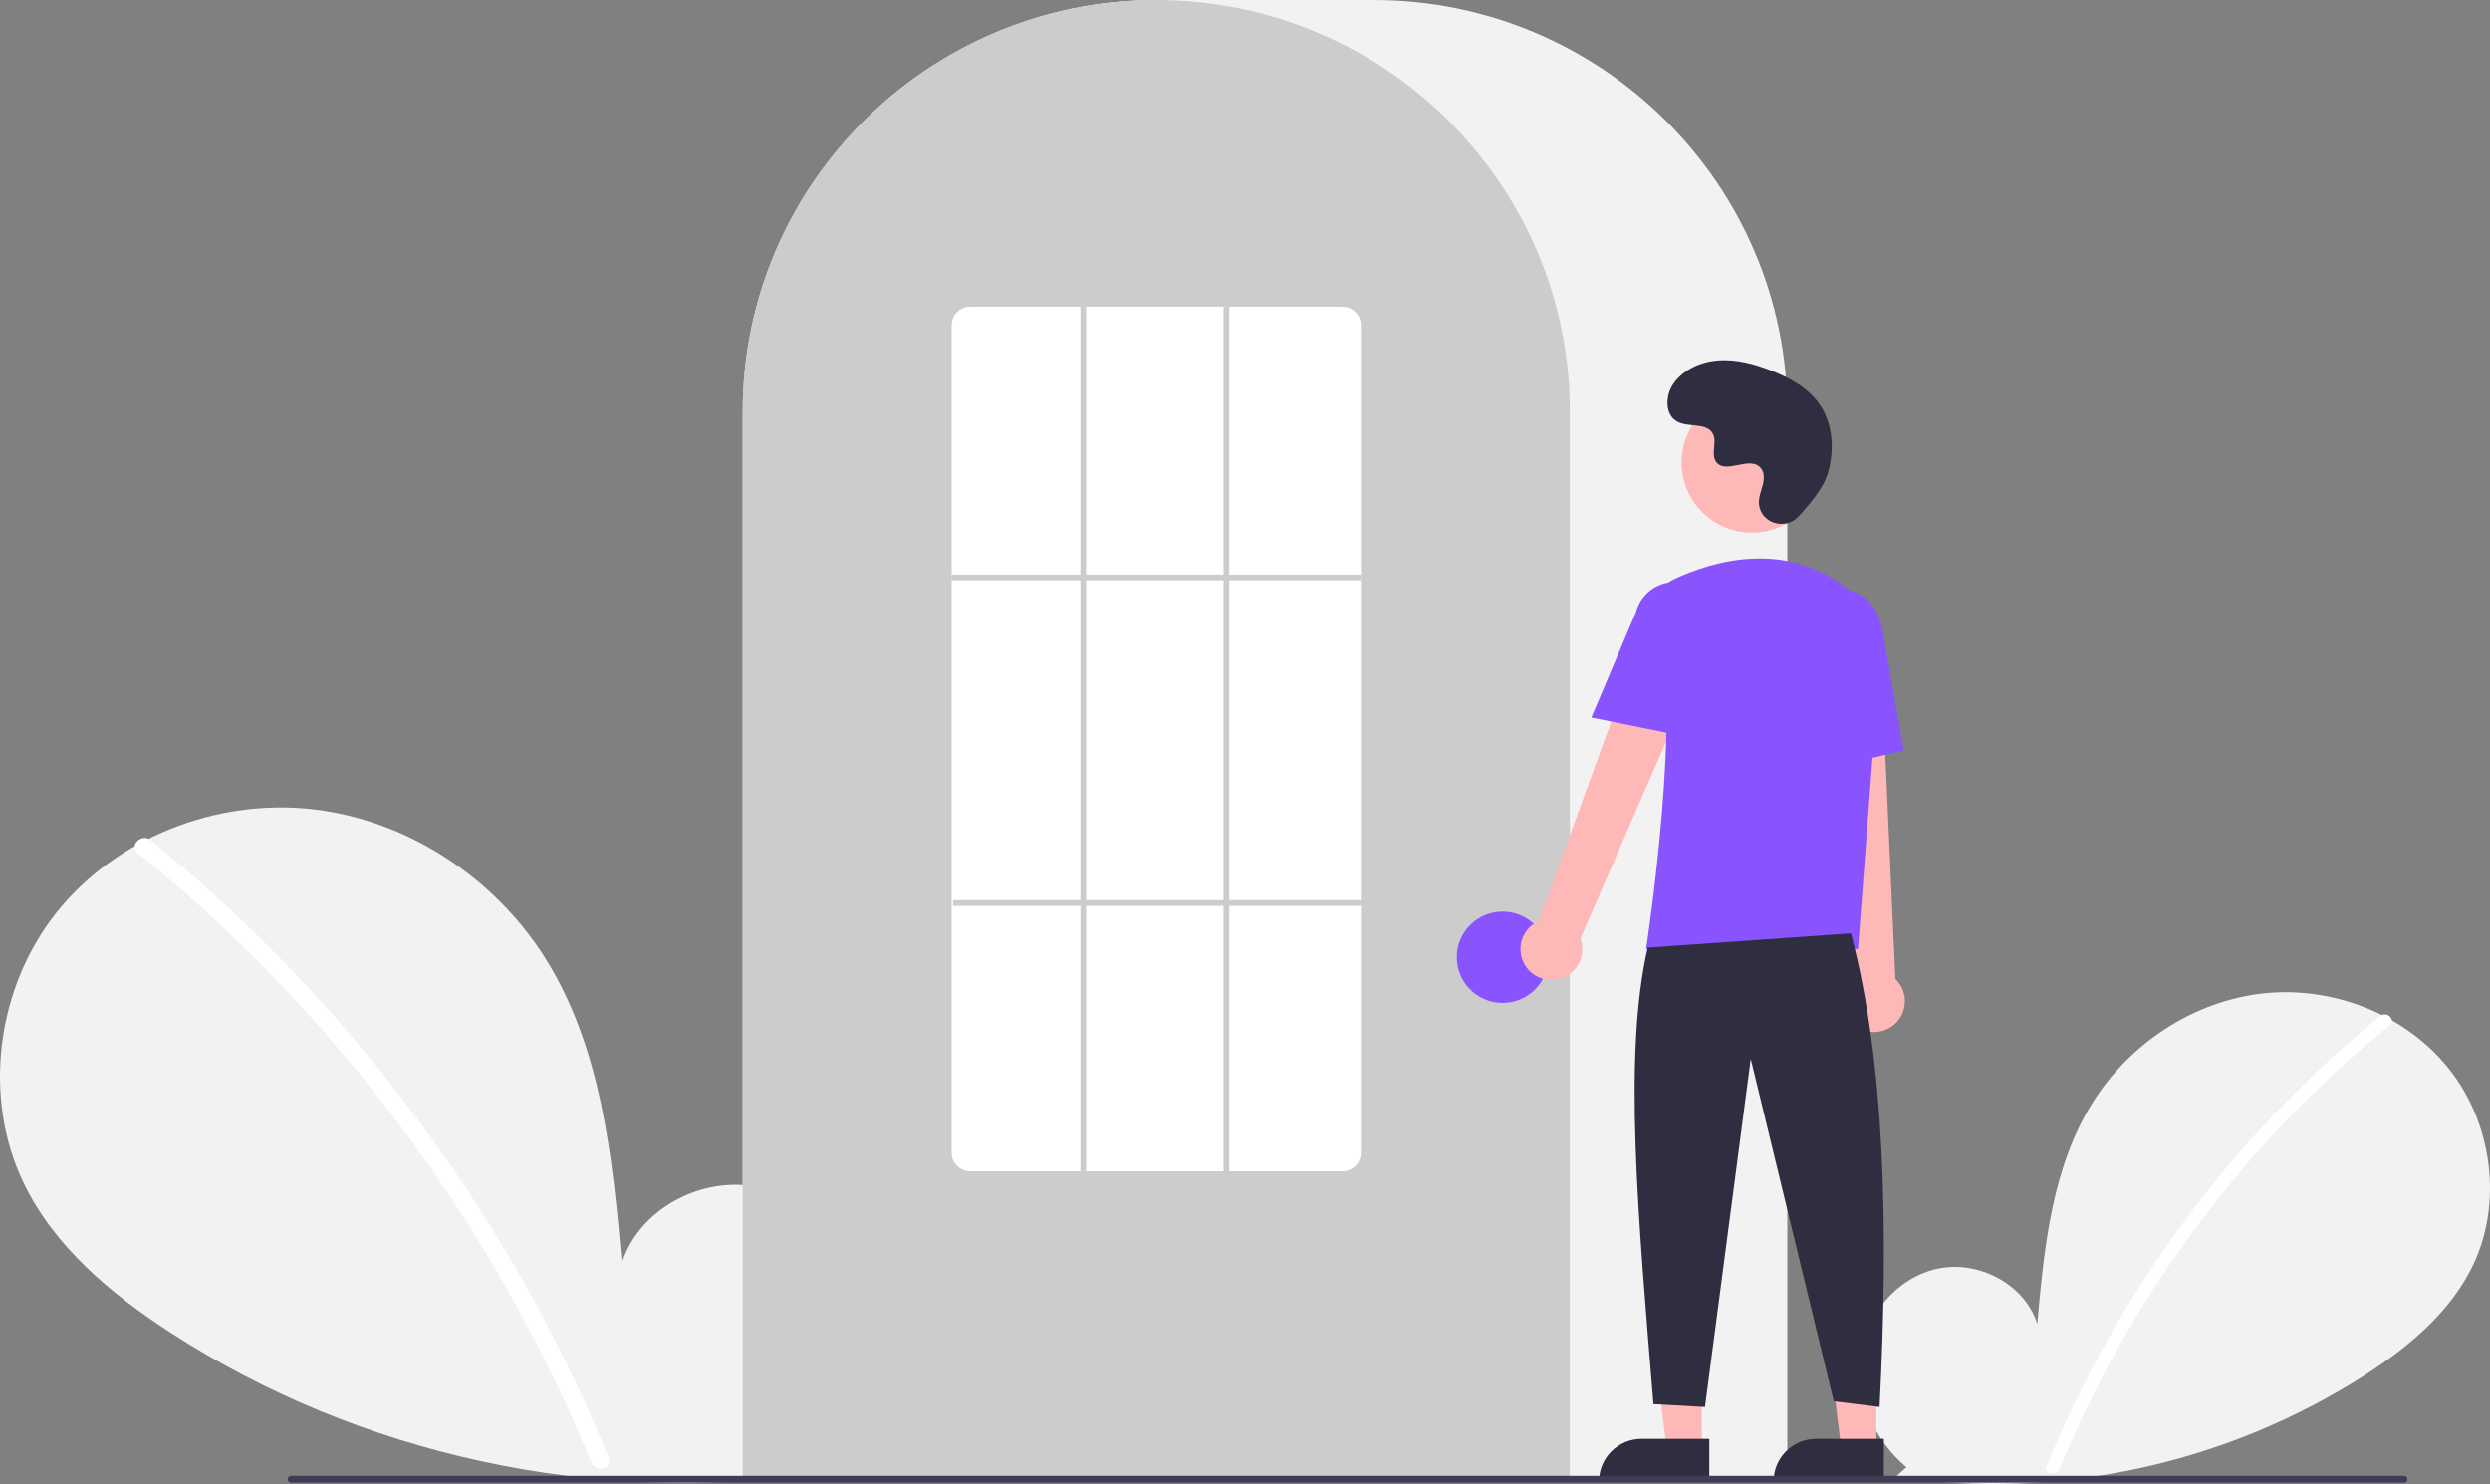 <svg width="151" height="90" viewBox="0 0 151 90" fill="none" xmlns="http://www.w3.org/2000/svg">
<rect x="0" y="0" width="151" height="90" fill="#808080" stroke="none"/>
<g clip-path="url(#clip0_16_53)">
<path d="M115.609 88.982C113.676 87.354 112.502 84.781 112.81 82.277C113.118 79.772 115.025 77.47 117.499 76.938C119.973 76.406 122.793 77.878 123.545 80.288C123.959 75.643 124.435 70.803 126.912 66.847C129.156 63.265 133.041 60.702 137.251 60.243C141.462 59.785 145.895 61.517 148.521 64.83C151.147 68.143 151.79 72.96 149.951 76.764C148.596 79.566 146.1 81.651 143.485 83.348C135.034 88.784 124.898 90.994 114.942 89.573L115.609 88.982Z" fill="#F2F2F2"/>
<path d="M144.357 61.613C140.883 64.434 137.696 67.589 134.842 71.033C130.375 76.404 126.76 82.426 124.124 88.889C123.931 89.36 124.699 89.565 124.889 89.099C129.203 78.596 136.09 69.338 144.919 62.172C145.315 61.851 144.751 61.294 144.357 61.613Z" fill="white"/>
<path d="M48.609 88.54C51.265 86.303 52.877 82.769 52.455 79.33C52.032 75.89 49.412 72.728 46.014 71.997C42.615 71.267 38.742 73.289 37.71 76.598C37.142 70.218 36.487 63.57 33.084 58.137C30.003 53.217 24.667 49.697 18.884 49.067C13.101 48.437 7.011 50.816 3.405 55.366C-0.202 59.917 -1.085 66.533 1.441 71.757C3.302 75.606 6.73 78.471 10.322 80.801C21.783 88.235 35.999 91.336 49.526 89.351" fill="#F2F2F2"/>
<path d="M9.124 50.947C13.896 54.822 18.273 59.156 22.194 63.886C26.114 68.611 29.566 73.704 32.501 79.094C34.141 82.117 35.614 85.228 36.915 88.411C37.18 89.059 36.125 89.341 35.863 88.7C33.56 83.088 30.711 77.714 27.357 72.656C24.019 67.615 20.198 62.91 15.948 58.606C13.545 56.172 11.009 53.872 8.352 51.717C7.808 51.274 8.584 50.509 9.124 50.947L9.124 50.947Z" fill="white"/>
<path d="M108.39 89.803H45.04V25.003C45.04 11.216 56.29 0 70.12 0H83.31C97.139 0 108.39 11.216 108.39 25.003V89.803Z" fill="#F2F2F2"/>
<path d="M95.199 89.803H45.04V25.003C45.026 19.72 46.704 14.571 49.829 10.305C49.944 10.149 50.059 9.994 50.178 9.841C51.69 7.864 53.489 6.124 55.516 4.676C55.63 4.593 55.745 4.511 55.862 4.43C57.558 3.26 59.393 2.303 61.324 1.582C61.439 1.538 61.556 1.495 61.672 1.453C63.419 0.832 65.23 0.406 67.072 0.184C67.186 0.169 67.303 0.156 67.42 0.144C69.215 -0.047 71.025 -0.047 72.819 0.144C72.936 0.156 73.053 0.169 73.169 0.184C75.01 0.406 76.82 0.832 78.567 1.453C78.683 1.495 78.8 1.538 78.915 1.582C80.823 2.294 82.636 3.236 84.314 4.388C84.431 4.468 84.547 4.549 84.662 4.631C85.799 5.439 86.866 6.34 87.853 7.324C88.645 8.113 89.383 8.954 90.061 9.842C90.18 9.994 90.295 10.149 90.41 10.305C93.535 14.571 95.213 19.72 95.199 25.003V89.803Z" fill="#CCCCCC"/>
<path d="M91.121 60.82C92.654 60.82 93.898 59.581 93.898 58.052C93.898 56.523 92.654 55.283 91.121 55.283C89.587 55.283 88.344 56.523 88.344 58.052C88.344 59.581 89.587 60.82 91.121 60.82Z" fill="#8953FE"/>
<path d="M103.201 87.862H101.073L100.06 79.68L103.201 79.68L103.201 87.862Z" fill="#FFB8B8"/>
<path d="M99.553 87.256H103.656V89.832H96.969C96.969 89.494 97.036 89.159 97.166 88.846C97.295 88.534 97.486 88.25 97.726 88.01C97.966 87.771 98.25 87.582 98.564 87.452C98.877 87.323 99.213 87.256 99.553 87.256Z" fill="#2F2E41"/>
<path d="M113.788 87.862H111.66L110.648 79.68L113.788 79.68L113.788 87.862Z" fill="#FFB8B8"/>
<path d="M110.14 87.256H114.244V89.832H107.556C107.556 89.494 107.623 89.159 107.753 88.846C107.883 88.534 108.073 88.25 108.313 88.01C108.553 87.771 108.838 87.582 109.151 87.452C109.465 87.323 109.801 87.256 110.14 87.256Z" fill="#2F2E41"/>
<path d="M92.526 58.6C92.373 58.376 92.271 58.12 92.228 57.852C92.185 57.583 92.201 57.309 92.276 57.047C92.35 56.786 92.481 56.544 92.66 56.339C92.838 56.134 93.06 55.97 93.309 55.859L100.542 35.983L104.102 37.92L95.843 56.914C96.002 57.343 95.997 57.815 95.83 58.241C95.663 58.667 95.345 59.018 94.936 59.226C94.527 59.434 94.056 59.485 93.612 59.369C93.168 59.254 92.781 58.981 92.526 58.6Z" fill="#FFB8B8"/>
<path d="M112.701 62.335C112.464 62.2 112.261 62.015 112.104 61.792C111.947 61.57 111.841 61.316 111.793 61.049C111.745 60.781 111.756 60.507 111.827 60.244C111.897 59.981 112.024 59.737 112.199 59.529L109.958 38.504L114.009 38.689L114.94 59.369C115.271 59.686 115.475 60.112 115.512 60.568C115.55 61.024 115.418 61.478 115.142 61.844C114.866 62.209 114.465 62.461 114.015 62.552C113.565 62.642 113.098 62.565 112.701 62.335Z" fill="#FFB8B8"/>
<path d="M106.239 32.302C108.593 32.302 110.502 30.399 110.502 28.052C110.502 25.705 108.593 23.802 106.239 23.802C103.885 23.802 101.976 25.705 101.976 28.052C101.976 30.399 103.885 32.302 106.239 32.302Z" fill="#FFB8B8"/>
<path d="M112.674 57.553H99.822L99.837 57.453C99.861 57.304 102.128 42.497 100.456 37.653C100.288 37.176 100.303 36.655 100.497 36.19C100.691 35.724 101.052 35.346 101.509 35.129H101.509C103.899 34.007 108.488 32.625 112.36 35.979C112.93 36.48 113.375 37.107 113.66 37.81C113.945 38.512 114.062 39.271 114.002 40.027L112.674 57.553Z" fill="#8953FE"/>
<path d="M102.29 44.685L96.504 43.515L99.216 37.108C99.379 36.487 99.781 35.956 100.336 35.631C100.89 35.306 101.552 35.214 102.174 35.374C102.797 35.534 103.331 35.934 103.658 36.486C103.986 37.038 104.08 37.697 103.921 38.319L102.29 44.685Z" fill="#8953FE"/>
<path d="M109.701 46.858L109.353 38.909C109.089 37.414 109.947 36.002 111.267 35.771C112.587 35.541 113.876 36.577 114.141 38.083L115.448 45.511L109.701 46.858Z" fill="#8953FE"/>
<path d="M112.246 56.602C114.314 64.453 114.54 74.436 113.982 85.325L111.205 84.979L106.171 64.215L103.394 85.325L100.27 85.152C99.337 73.727 98.428 63.918 99.923 57.467L112.246 56.602Z" fill="#2F2E41"/>
<path d="M109.048 31.337C108.253 32.181 106.776 31.728 106.672 30.574C106.664 30.484 106.664 30.394 106.674 30.305C106.727 29.794 107.023 29.33 106.953 28.79C106.936 28.656 106.886 28.528 106.807 28.418C106.173 27.572 104.685 28.797 104.087 28.031C103.721 27.561 104.152 26.822 103.87 26.297C103.499 25.604 102.399 25.946 101.709 25.567C100.941 25.145 100.987 23.97 101.492 23.256C102.109 22.385 103.189 21.92 104.256 21.854C105.323 21.787 106.383 22.074 107.379 22.461C108.511 22.901 109.633 23.509 110.329 24.501C111.176 25.707 111.258 27.329 110.834 28.74C110.577 29.599 109.697 30.647 109.048 31.337Z" fill="#2F2E41"/>
<path d="M145.79 89.914H17.649C17.595 89.914 17.542 89.892 17.503 89.854C17.465 89.815 17.443 89.763 17.443 89.708C17.443 89.654 17.465 89.602 17.503 89.563C17.542 89.524 17.595 89.502 17.649 89.502H145.79C145.845 89.502 145.897 89.524 145.936 89.563C145.974 89.602 145.996 89.654 145.996 89.708C145.996 89.763 145.974 89.815 145.936 89.854C145.897 89.892 145.845 89.914 145.79 89.914Z" fill="#3F3D56"/>
<path d="M81.401 71.029H58.838C58.541 71.031 58.255 70.915 58.044 70.707C57.832 70.499 57.712 70.215 57.71 69.919V19.711C57.712 19.415 57.832 19.131 58.044 18.923C58.255 18.715 58.541 18.599 58.838 18.601H81.401C81.698 18.599 81.984 18.715 82.195 18.923C82.407 19.131 82.527 19.415 82.529 19.711V69.919C82.527 70.215 82.407 70.499 82.195 70.707C81.984 70.915 81.698 71.031 81.401 71.029Z" fill="white"/>
<path d="M82.529 34.847H57.71V35.193H82.529V34.847Z" fill="#CCCCCC"/>
<path d="M82.616 54.591H57.797V54.937H82.616V54.591Z" fill="#CCCCCC"/>
<path d="M65.867 18.601H65.52V71.202H65.867V18.601Z" fill="#CCCCCC"/>
<path d="M74.545 18.601H74.198V71.202H74.545V18.601Z" fill="#CCCCCC"/>
</g>
<defs>
<clipPath id="clip0_16_53">
<rect width="151" height="90" fill="white"/>
</clipPath>
</defs>
</svg>

